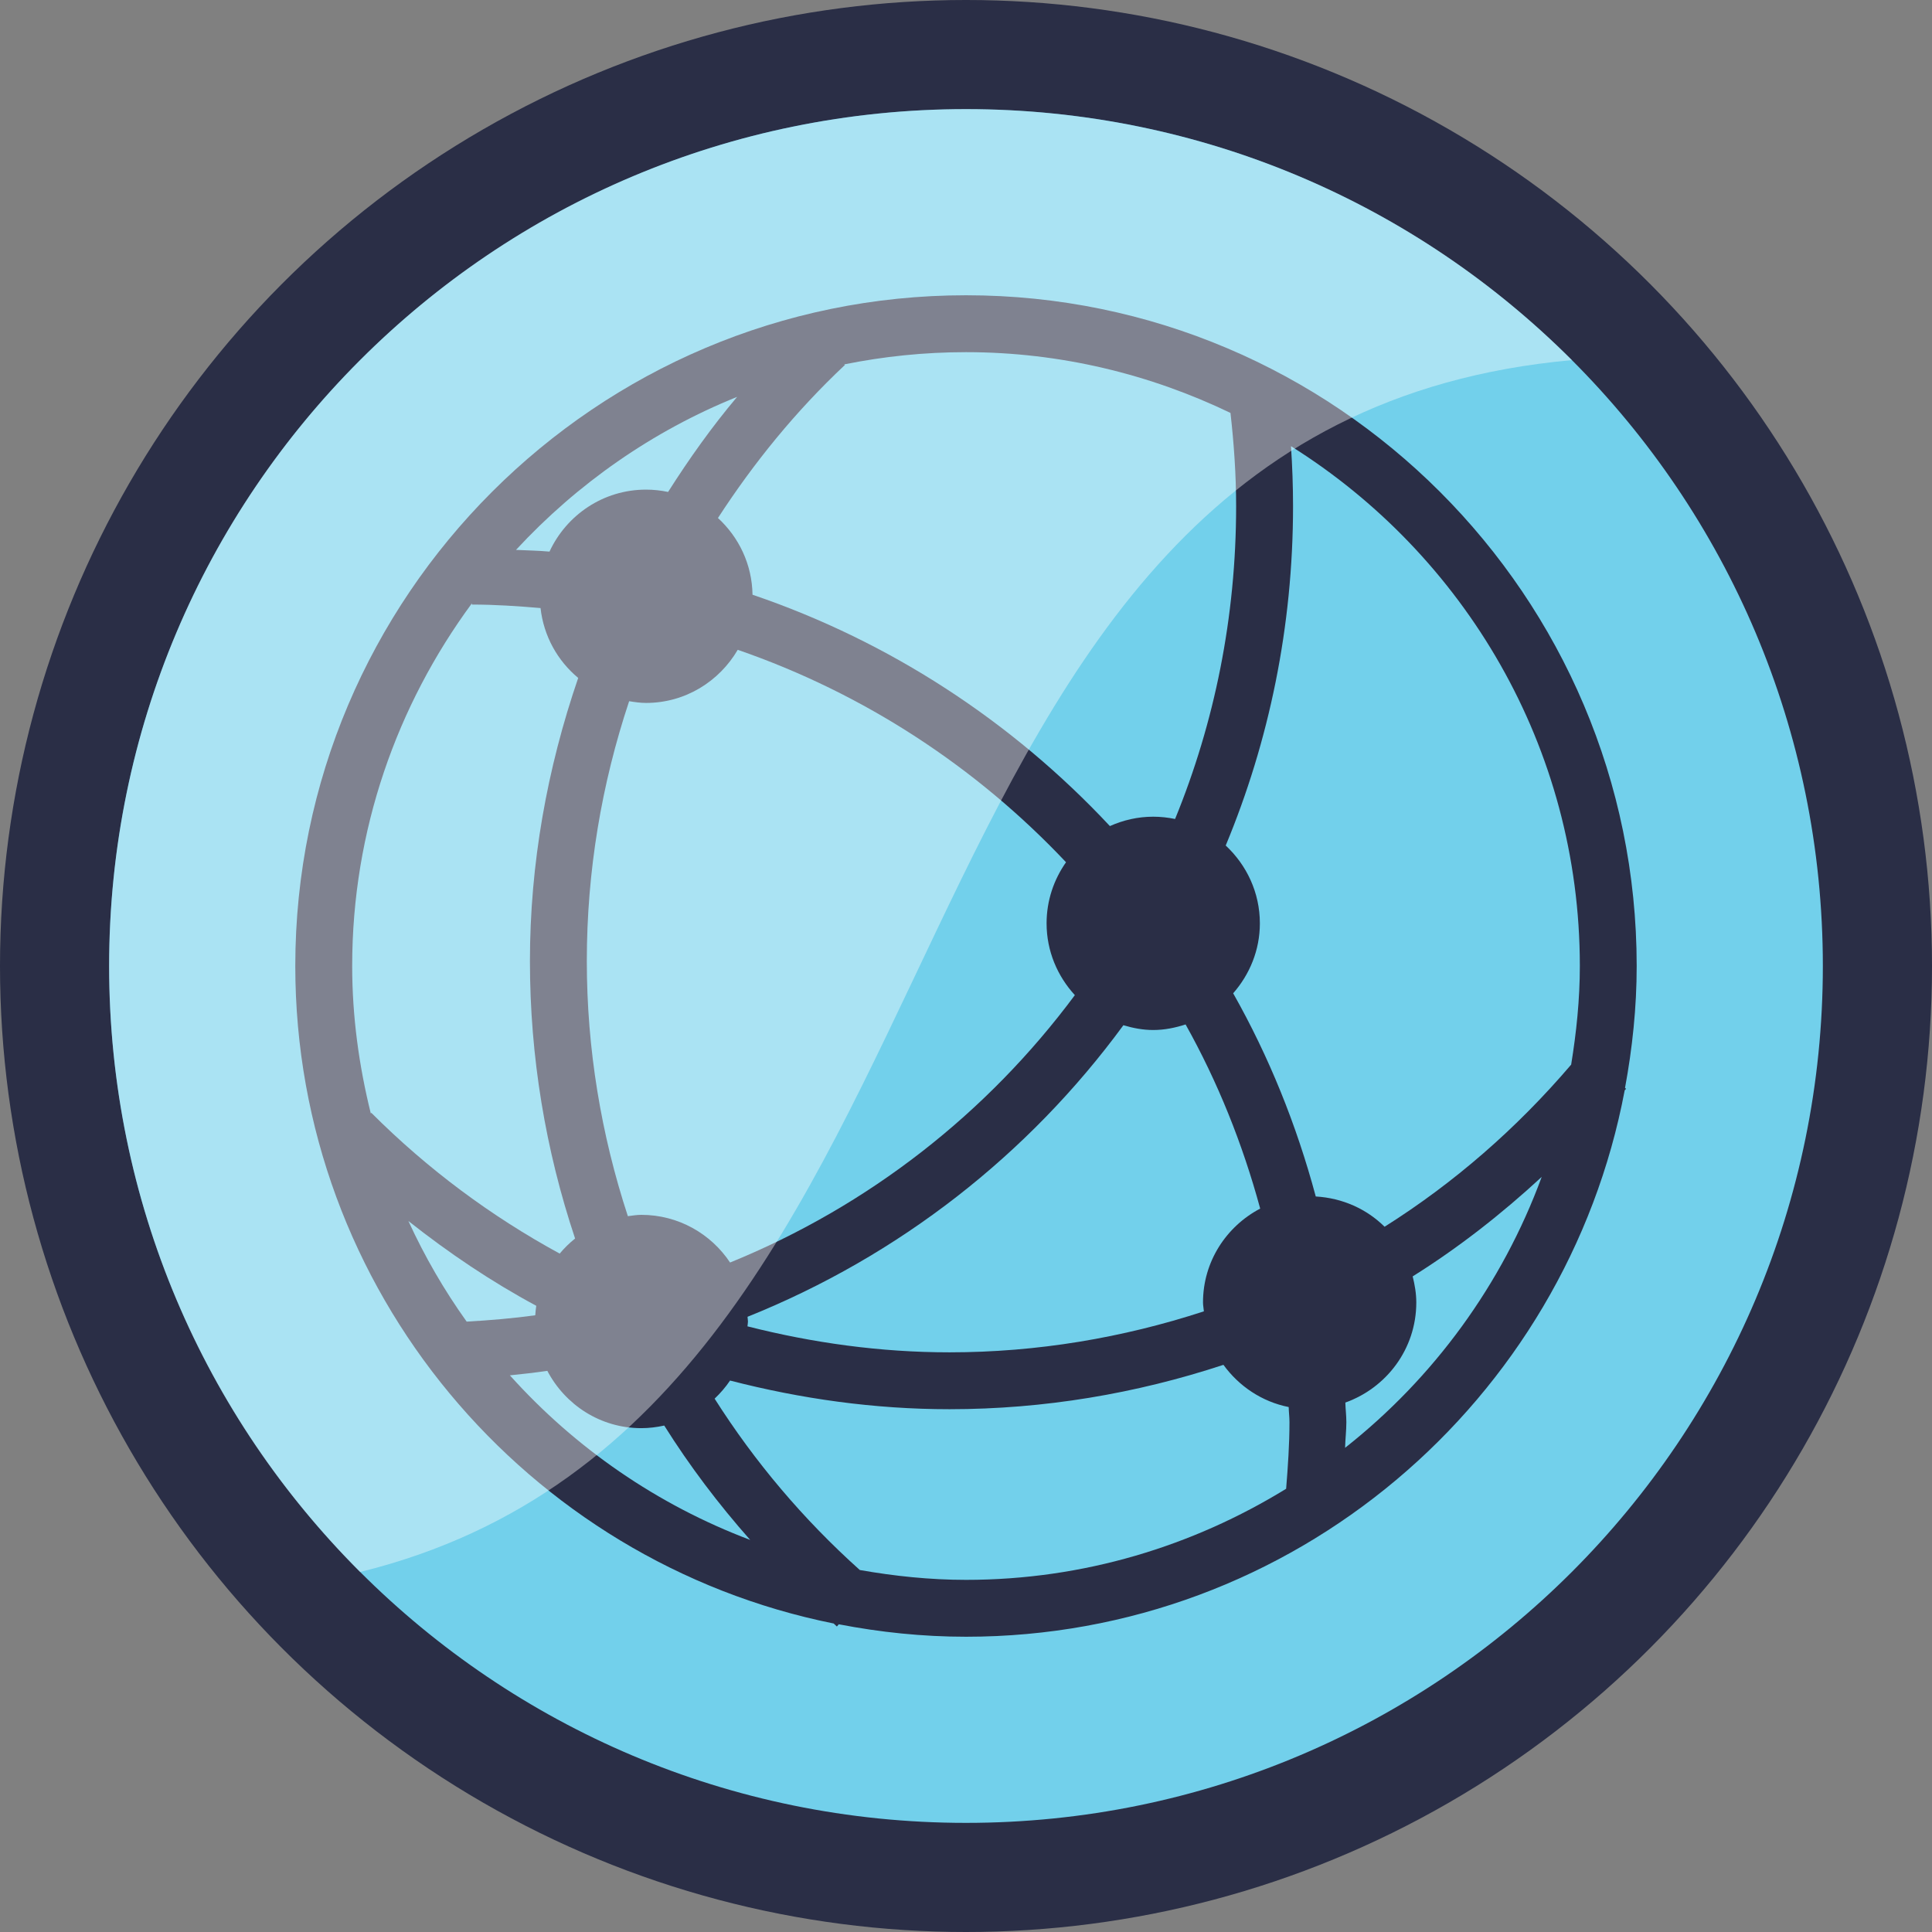 <?xml version="1.0" encoding="utf-8"?>
<!-- Generator: Adobe Illustrator 16.0.0, SVG Export Plug-In . SVG Version: 6.00 Build 0)  -->
<!DOCTYPE svg PUBLIC "-//W3C//DTD SVG 1.1//EN" "http://www.w3.org/Graphics/SVG/1.1/DTD/svg11.dtd">
<svg version="1.1" id="Capa_1" xmlns="http://www.w3.org/2000/svg" xmlns:xlink="http://www.w3.org/1999/xlink" x="0px" y="0px"
	 width="250px" height="250px" viewBox="0 0 250 250" enable-background="new 0 0 250 250" xml:space="preserve">
<rect x="0" y="0" width="250" height="250" fill="#808080" stroke="none"/>
<circle opacity="0.8" fill="#141937" enable-background="new    " cx="125" cy="125" r="125"/>
<g>
	<path fill="#72D0EB" d="M74.417,160.264c-3.824-11.44-5.844-23.541-5.844-35.896c0-12.562,2.221-24.926,6.247-36.643
		c-2.674-2.223-4.464-5.404-4.875-9.043c-2.932-0.25-5.886-0.452-8.884-0.452v-0.157c-9.688,13.159-15.489,29.361-15.489,46.922
		c0,6.584,0.89,12.951,2.407,19.076l0.071-0.071c7.318,7.317,15.534,13.403,24.374,18.215
		C73.022,161.5,73.683,160.848,74.417,160.264z"/>
	<path fill="#72D0EB" d="M83.596,63.357c0.978,0,1.933,0.107,2.854,0.301c2.717-4.277,5.65-8.409,8.934-12.305
		c-10.975,4.428-20.7,11.255-28.614,19.803c1.445,0.07,2.905,0.092,4.335,0.221C73.296,66.656,78.047,63.357,83.596,63.357z"/>
	<path fill="#72D0EB" d="M95.463,84.085c-2.394,4.09-6.786,6.874-11.867,6.874c-0.748,0-1.467-0.109-2.185-0.224
		c-3.558,10.68-5.477,21.979-5.477,33.631c0,11.358,1.854,22.471,5.311,33.006c0.576-0.07,1.144-0.172,1.741-0.172
		c4.793,0,9.013,2.452,11.486,6.17c17.941-7.306,33.279-19.336,44.614-34.599c-2.251-2.457-3.658-5.698-3.658-9.292
		c0-2.946,0.94-5.664,2.516-7.906C126.318,99.247,111.807,89.73,95.463,84.085z"/>
	<path fill="#72D0EB" d="M92.903,67.03c2.696,2.479,4.414,5.987,4.472,9.927c17.84,6.067,33.645,16.453,46.245,29.937
		c1.718-0.768,3.608-1.214,5.606-1.214c0.971,0,1.918,0.109,2.83,0.296c5.098-12.451,7.899-26.116,7.899-40.482
		c0-4.032-0.28-8.074-0.731-12.062c-10.379-4.988-21.959-7.863-34.22-7.863c-5.391,0-10.659,0.552-15.755,1.581l0.078,0.079
		C102.945,53.222,97.525,59.906,92.903,67.03z"/>
	<path fill="#72D0EB" d="M69.393,168.969c-5.807-3.121-11.313-6.83-16.546-10.969c2.105,4.594,4.629,8.949,7.54,13.018
		c2.99-0.174,5.958-0.416,8.876-0.826C69.292,169.781,69.328,169.373,69.393,168.969z"/>
	<path fill="#72D0EB" d="M163.068,156.391c-2.277-8.395-5.498-16.396-9.653-23.828c-1.329,0.427-2.718,0.72-4.188,0.72
		c-1.353,0-2.625-0.252-3.86-0.619c-12.269,16.729-29.022,29.856-48.638,37.729c0.007,0.209,0.057,0.4,0.057,0.609
		c0,0.217-0.05,0.41-0.064,0.627c8.454,2.143,17.193,3.363,26.142,3.363c11.349,0,22.424-1.877,32.918-5.305
		c-0.028-0.381-0.114-0.754-0.114-1.144C155.666,163.246,158.686,158.697,163.068,156.391z"/>
	<path fill="#72D0EB" d="M82.985,184.803c-5.305,0-9.855-3.025-12.162-7.418c-1.603,0.238-3.221,0.418-4.844,0.584
		c8.445,9.402,19.069,16.754,31.093,21.295c-4.111-4.647-7.849-9.586-11.12-14.799C84.997,184.674,84.005,184.803,82.985,184.803z"
		/>
	<path fill="#72D0EB" d="M158.312,176.609c-11.301,3.723-23.225,5.742-35.451,5.742c-9.724,0-19.22-1.343-28.391-3.709
		c-0.576,0.854-1.251,1.633-1.998,2.344c5.167,8.145,11.457,15.604,18.789,22.174c4.47,0.785,9.049,1.273,13.743,1.273
		c15.187,0,29.345-4.363,41.421-11.787c0.229-2.849,0.432-5.718,0.432-8.619c0-0.662-0.086-1.301-0.101-1.955
		C163.292,181.383,160.314,179.369,158.312,176.609z"/>
	<path fill="#72D0EB" d="M125,14.12c-61.235,0-110.879,49.643-110.879,110.881c0,61.235,49.643,110.879,110.879,110.879
		c61.234,0,110.876-49.646,110.876-110.879C235.877,63.763,186.234,14.12,125,14.12z M210.234,141.088
		c-7.575,40.186-42.883,70.705-85.23,70.705c-5.635,0-11.127-0.58-16.467-1.611l-0.245,0.289c-0.144-0.123-0.266-0.268-0.41-0.389
		c-39.684-7.979-69.671-43.09-69.671-85.088c0-47.857,38.936-86.787,86.792-86.787c47.854,0,86.784,38.929,86.784,86.787
		c0,5.396-0.562,10.658-1.51,15.783l0.137,0.109C210.355,140.957,210.292,141.016,210.234,141.088z"/>
	<path fill="#72D0EB" d="M167.053,57.737c0.172,2.58,0.266,5.174,0.266,7.756c0,15.603-3.105,30.431-8.713,43.917
		c2.703,2.523,4.42,6.082,4.42,10.07c0,3.478-1.328,6.622-3.455,9.051c4.628,8.186,8.199,17.012,10.688,26.293
		c3.465,0.201,6.592,1.625,8.906,3.916c8.963-5.648,17.084-12.707,24.143-20.98c0.676-4.162,1.123-8.41,1.123-12.766
		C204.428,96.643,189.455,71.795,167.053,57.737z"/>
	<path fill="#72D0EB" d="M183.268,168.545c0,5.986-3.847,11.041-9.18,12.945c0.021,0.854,0.13,1.68,0.13,2.537
		c0,1.113-0.137,2.207-0.165,3.32c11.449-9.027,20.318-21.125,25.443-35.056c-5.211,4.81-10.76,9.156-16.697,12.873
		C183.072,166.252,183.268,167.373,183.268,168.545z"/>
</g>
<path opacity="0.4" fill="#FFFFFF" enable-background="new    " d="M46.596,46.598c-43.3,43.304-43.301,113.513,0,156.816
	c83.813-20.631,62.767-148.31,156.806-156.816C160.102,3.294,89.898,3.294,46.596,46.598z"/>
</svg>
